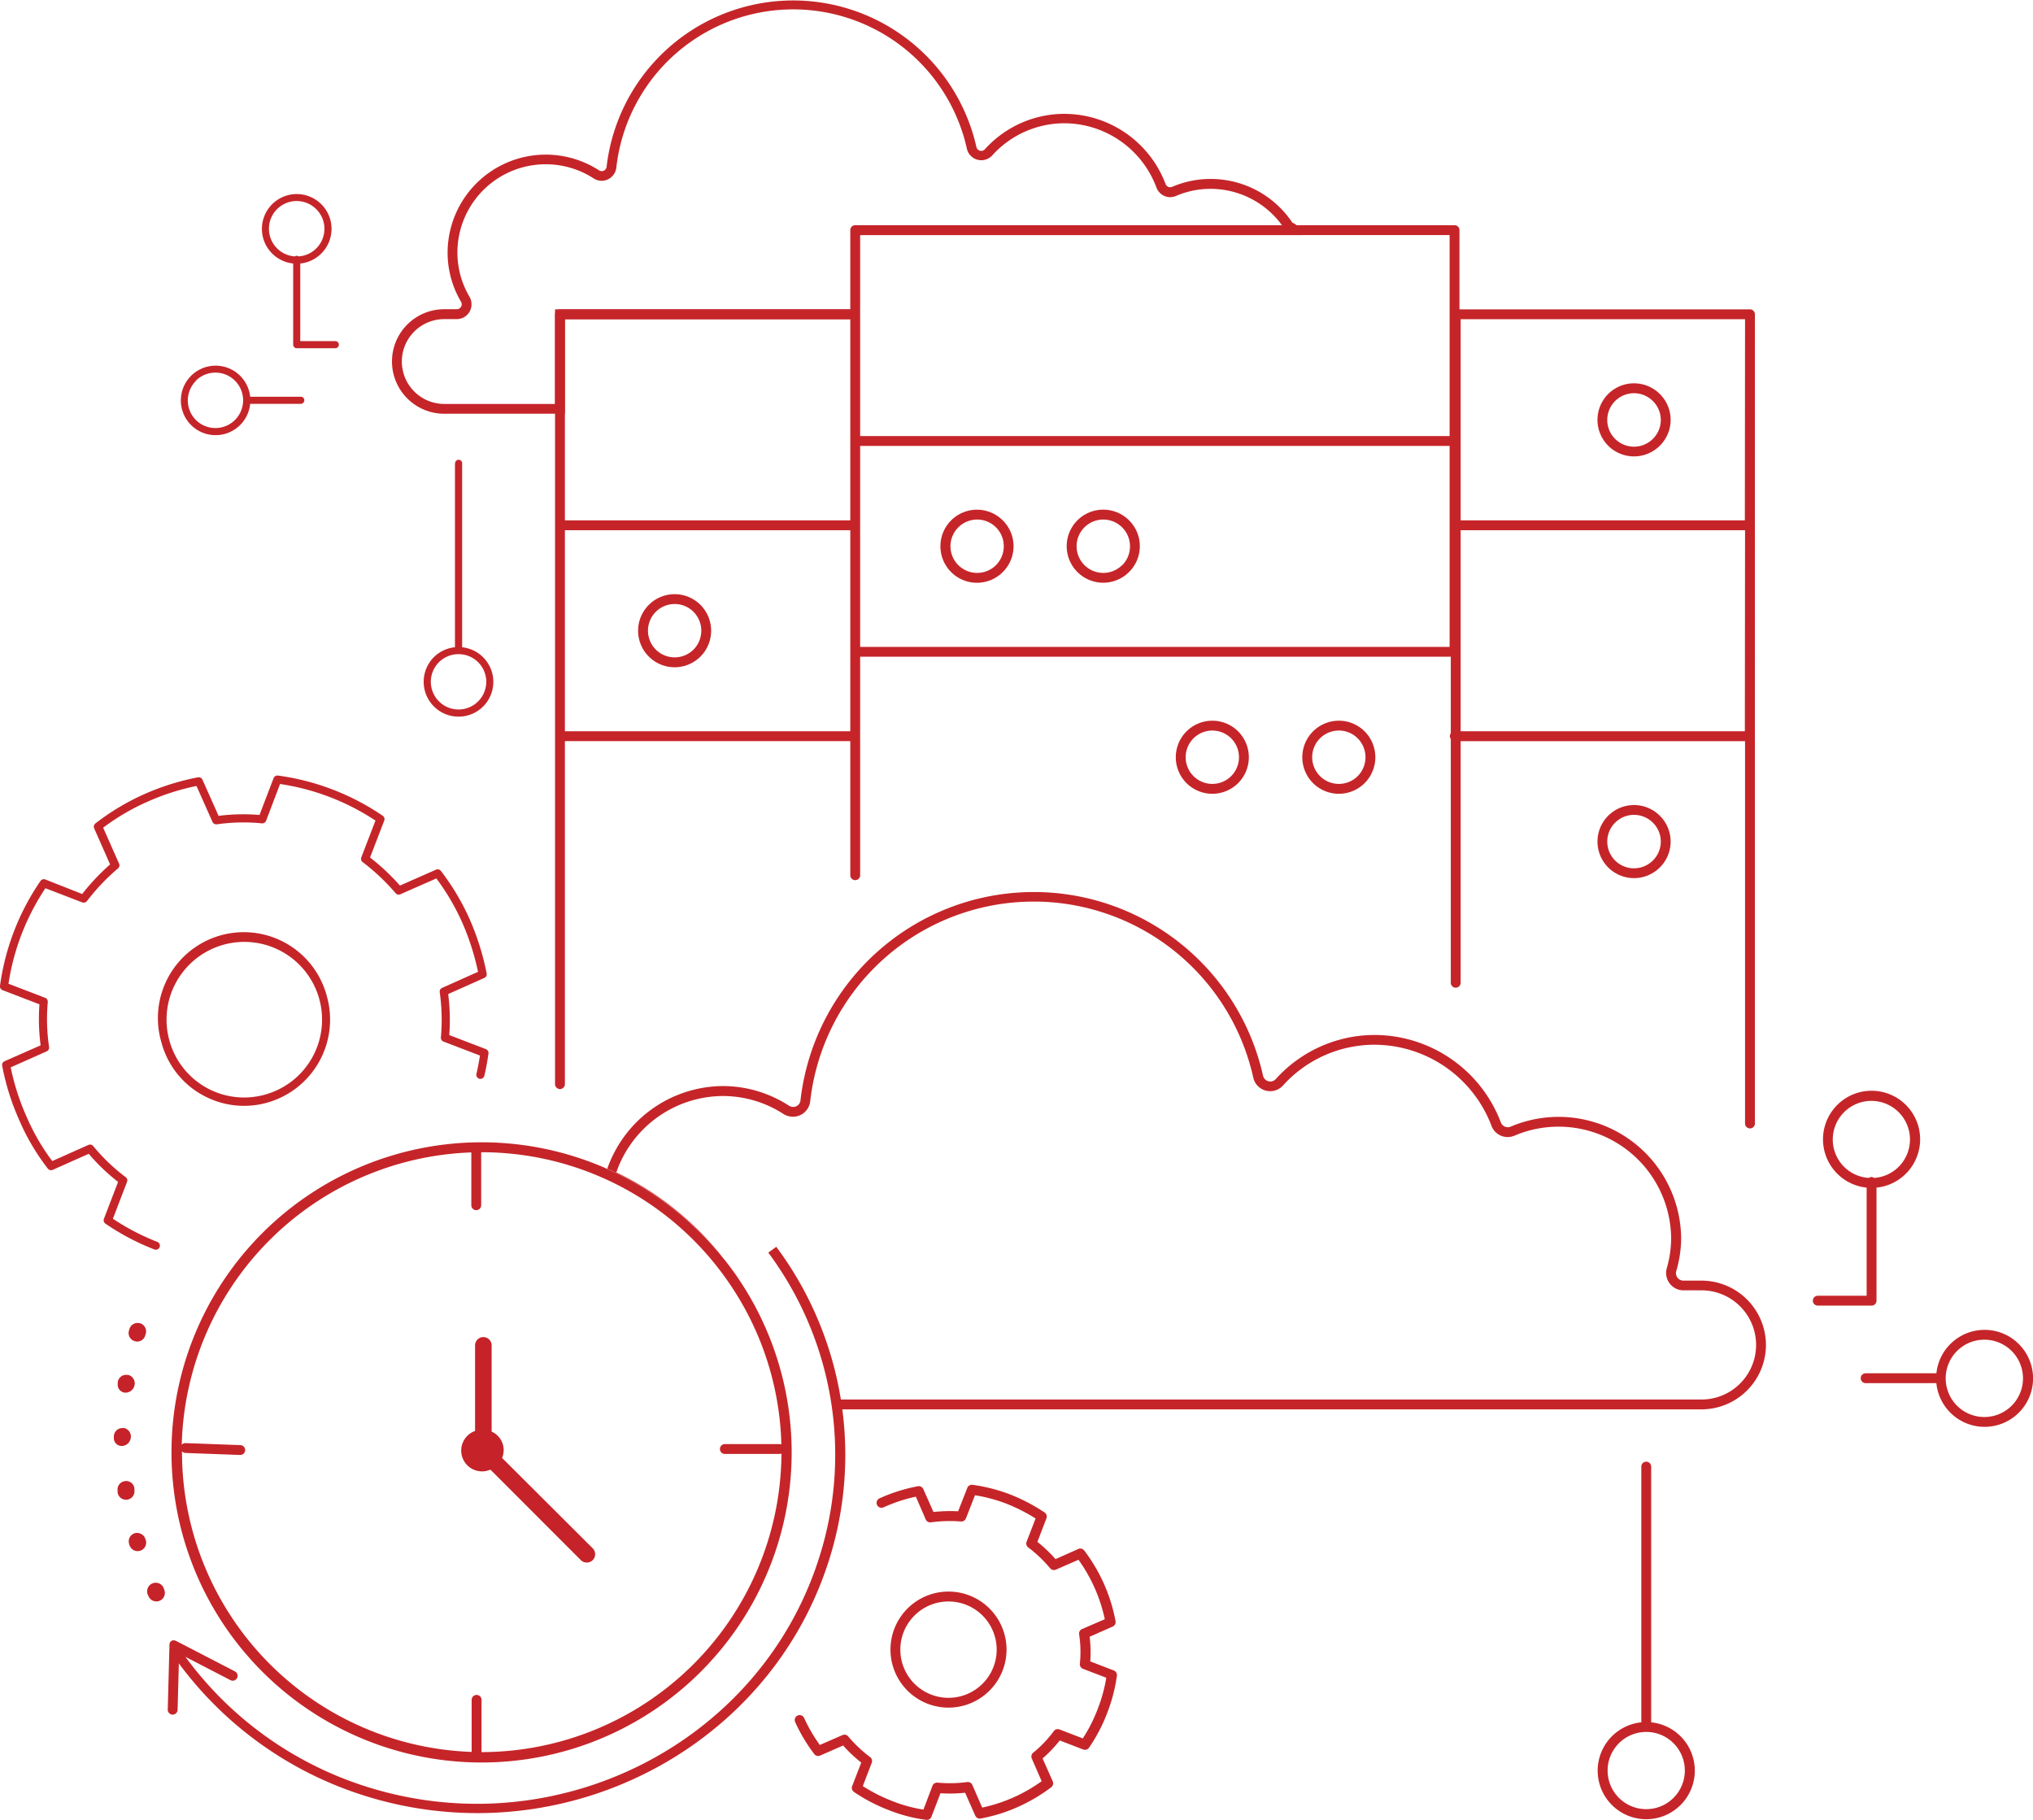 <svg xmlns="http://www.w3.org/2000/svg" viewBox="0 0 412.32 369.08"><defs><style>.cls-1{fill:#c52529;}.cls-2{fill:#c52329;}</style></defs><g id="Layer_2" data-name="Layer 2"><g id="Layer_3" data-name="Layer 3"><path class="cls-1" d="M218.7,314.14l-4.63,2.06a28.15,28.15,0,0,0-3.67-3.5l1.83-4.77a1,1,0,0,0-.37-1.19,36.86,36.86,0,0,0-7-3.66,34.13,34.13,0,0,0-7.62-1.95,1,1,0,0,0-1.06.63l-1.86,4.74a31.61,31.61,0,0,0-5,.14L187.26,302a1,1,0,0,0-1.1-.58,33.93,33.93,0,0,0-7.79,2.46,1,1,0,0,0-.5,1.32,1,1,0,0,0,1.33.5,31.63,31.63,0,0,1,6.55-2.16l2,4.61a1,1,0,0,0,1.05.59,28.5,28.5,0,0,1,6.11-.17,1,1,0,0,0,1-.64l1.83-4.68a31.31,31.31,0,0,1,6.38,1.71,35.33,35.33,0,0,1,5.91,3l-1.82,4.71a1,1,0,0,0,.33,1.16,26.79,26.79,0,0,1,4.44,4.22,1,1,0,0,0,1.18.28l4.57-2a32.17,32.17,0,0,1,5.34,12.06l-4.64,2h0a1,1,0,0,0-.57,1.06,23.39,23.39,0,0,1,.15,6,1,1,0,0,0,.64,1l4.72,1.81a31.07,31.07,0,0,1-1.77,6.41,30.21,30.21,0,0,1-3,5.89l-4.72-1.82a1,1,0,0,0-1.16.35,24.25,24.25,0,0,1-4.18,4.38,1,1,0,0,0-.28,1.17l2,4.6a31.92,31.92,0,0,1-12.06,5.35l-2-4.6a1,1,0,0,0-1-.58,27,27,0,0,1-6.08.12,1,1,0,0,0-1,.63L187.29,367a28.79,28.79,0,0,1-6.41-1.77,32.34,32.34,0,0,1-5.89-3l1.81-4.72a1,1,0,0,0-.33-1.16,27.09,27.09,0,0,1-4.44-4.19,1,1,0,0,0-1.17-.27l-4.59,2a31.93,31.93,0,0,1-3.18-5.47,1,1,0,1,0-1.82.83,33.65,33.65,0,0,0,3.87,6.48,1,1,0,0,0,1.2.31L171,354a28.66,28.66,0,0,0,3.67,3.47l-1.84,4.77a1,1,0,0,0,.37,1.18,34,34,0,0,0,7,3.66,31,31,0,0,0,7.65,2,1,1,0,0,0,1.06-.63l1.83-4.77a29.25,29.25,0,0,0,5-.1l2.06,4.65a1,1,0,0,0,1.09.58,33.32,33.32,0,0,0,7.76-2.44,34.43,34.43,0,0,0,6.55-3.9,1,1,0,0,0,.31-1.2l-2.06-4.65a25.88,25.88,0,0,0,3.48-3.64l4.76,1.83a1,1,0,0,0,1.18-.37,32.52,32.52,0,0,0,3.65-6.95,33.08,33.08,0,0,0,2-7.64,1,1,0,0,0-.63-1.07l-4.77-1.83a25.32,25.32,0,0,0-.13-5l4.69-2.08h0a1,1,0,0,0,.57-1.1,33.94,33.94,0,0,0-6.34-14.3A1,1,0,0,0,218.7,314.14Z"/><path class="cls-1" d="M336.64,79.91a7.41,7.41,0,1,0,0,10.48A7.37,7.37,0,0,0,336.64,79.91ZM335.23,89a5.42,5.42,0,1,1,0-7.66A5.38,5.38,0,0,1,335.23,89Z"/><path class="cls-1" d="M336.64,165.44a7.41,7.41,0,1,0,0,10.48A7.37,7.37,0,0,0,336.64,165.44Zm-1.41,9.07a5.42,5.42,0,1,1,0-7.66A5.38,5.38,0,0,1,335.23,174.51Z"/><path class="cls-1" d="M142.06,122.67a7.41,7.41,0,1,0,0,10.49A7.43,7.43,0,0,0,142.06,122.67Zm-1.41,9.07a5.41,5.41,0,1,1,0-7.66A5.43,5.43,0,0,1,140.65,131.74Z"/><path class="cls-1" d="M354.92,62.74H296V46.67a1,1,0,0,0-1-1H173.45a1,1,0,0,0-1,1V62.74H113.57a1,1,0,0,0-1,1V219.87a1,1,0,0,0,2,0V150.3h57.88v27.2a1,1,0,0,0,2,0V133.19H294.24v15.55a.91.91,0,0,0,0,1.11v49.46a1,1,0,0,0,2,0v-49h57.68v77.54a1,1,0,0,0,2,0V63.74A1,1,0,0,0,354.92,62.74ZM172.45,132.17V148.3H114.57V107.53h57.88Zm0-42.76v16.12H114.57V64.74h57.88ZM294,131.19H174.45V90.43H294Zm0-42.76H174.45V47.67H294Zm59.88,59.87H296.24V107.53h57.68Zm0-42.77H296.24V64.74h57.68Z"/><path class="cls-1" d="M229,105.54A7.41,7.41,0,1,0,229,116,7.38,7.38,0,0,0,229,105.54Zm-1.42,9.07a5.41,5.41,0,1,1,0-7.66A5.43,5.43,0,0,1,227.62,114.61Z"/><path class="cls-1" d="M203.38,105.54a7.41,7.41,0,1,0,0,10.48A7.38,7.38,0,0,0,203.38,105.54ZM202,114.61a5.41,5.41,0,1,1,0-7.66A5.43,5.43,0,0,1,202,114.61Z"/><path class="cls-1" d="M276.77,148.33a7.41,7.41,0,1,0,0,10.49A7.43,7.43,0,0,0,276.77,148.33Zm-1.41,9.07a5.41,5.41,0,1,1,0-7.66A5.43,5.43,0,0,1,275.36,157.4Z"/><path class="cls-1" d="M251.11,148.33a7.41,7.41,0,1,0,0,10.49A7.42,7.42,0,0,0,251.11,148.33Zm-1.41,9.07a5.41,5.41,0,1,1,0-7.66A5.43,5.43,0,0,1,249.7,157.4Z"/><path class="cls-1" d="M358.16,272.76a13.09,13.09,0,0,1-13.07,13.07H169.7v-2H345.09a11.07,11.07,0,1,0,0-22.14h-3.67a3.53,3.53,0,0,1-3.39-4.43,22.34,22.34,0,0,0,.9-5.94,22.84,22.84,0,0,0-31.78-21,3.5,3.5,0,0,1-4.66-2,25.46,25.46,0,0,0-23.65-16.44,25,25,0,0,0-18.65,8.29,3.51,3.51,0,0,1-6-1.59,45.62,45.62,0,0,0-89.87,4.79,3.53,3.53,0,0,1-2,2.78,3.59,3.59,0,0,1-3.41-.22,22.67,22.67,0,0,0-12.3-3.65A23,23,0,0,0,125,237.76a61.6,61.6,0,0,1,23.07,19.18c.25.32.5.65.74,1s.65.93,1,1.4a63.2,63.2,0,0,0-26.65-22.3,25,25,0,0,1,23.5-16.78,24.65,24.65,0,0,1,13.38,4,1.55,1.55,0,0,0,1.48.09,1.51,1.51,0,0,0,.83-1.19,47.63,47.63,0,0,1,93.81-5,1.52,1.52,0,0,0,1.08,1.12,1.49,1.49,0,0,0,1.5-.43,27,27,0,0,1,20.13-8.95,27.45,27.45,0,0,1,25.52,17.73,1.54,1.54,0,0,0,.82.86,1.51,1.51,0,0,0,1.18,0,24.85,24.85,0,0,1,34.57,22.86,24.07,24.07,0,0,1-1,6.46,1.54,1.54,0,0,0,.26,1.31,1.51,1.51,0,0,0,1.2.6h3.67A13.09,13.09,0,0,1,358.16,272.76Z"/><path class="cls-1" d="M167.89,317.17c-10.12,30.83-39.5,50.54-71.06,50.54a76,76,0,0,1-22.64-3.45,74.62,74.62,0,0,1-37.92-26.92l-.25,9.4a1,1,0,0,1-1,1h0a1,1,0,0,1-1-1l.35-13.12v0a.76.76,0,0,1,0-.21.86.86,0,0,1,.07-.21l0-.05a.9.9,0,0,1,.14-.2,1.2,1.2,0,0,1,.21-.17,1.22,1.22,0,0,1,.24-.1.84.84,0,0,1,.27,0h0a.7.7,0,0,1,.25.05.45.45,0,0,1,.18.07h0l11.92,6.17a1,1,0,0,1-.46,1.89,1,1,0,0,1-.46-.12l-9.12-4.72a72.53,72.53,0,0,0,37.07,26.44c38.11,11.87,79-8.68,91.21-45.8a68.63,68.63,0,0,0-10.07-62.62l1.62-1.18A70.62,70.62,0,0,1,167.89,317.17Z"/><path class="cls-2" d="M120.2,316.42a1.72,1.72,0,0,1-2.38,0L99.46,298.05a4.22,4.22,0,1,1-3.11-7.84V272.85a1.68,1.68,0,0,1,3.36,0v17.49a4.1,4.1,0,0,1,2.12,5.34L120.2,314A1.7,1.7,0,0,1,120.2,316.42Z"/><path class="cls-2" d="M26.25,269.53l-.09.31A1.72,1.72,0,0,0,27.33,272a1.69,1.69,0,0,0,2.13-1.17l.11-.36a1.73,1.73,0,0,0-1.2-2.12l-.1,0A1.72,1.72,0,0,0,26.25,269.53Z"/><path class="cls-2" d="M26.54,291.31a1.73,1.73,0,0,0-1.36-1.69,1.47,1.47,0,0,0-.36,0,1.72,1.72,0,0,0-1.73,1.71v.37a1.59,1.59,0,0,0,1.73,1.55A1.89,1.89,0,0,0,26.54,291.31Z"/><path class="cls-2" d="M29.49,312.14a1.74,1.74,0,0,0-1.29-1.2,1.64,1.64,0,0,0-.85,0,1.72,1.72,0,0,0-1.17,2.14l.1.33a1.73,1.73,0,0,0,3.31-1Z"/><path class="cls-2" d="M27.26,301.82a1.72,1.72,0,0,0-1.34-1.43,1.61,1.61,0,0,0-.62,0,1.72,1.72,0,0,0-1.45,1.95l0,.35a1.72,1.72,0,0,0,3.41-.51Z"/><path class="cls-2" d="M33.17,322A1.72,1.72,0,1,0,30,323.47l.15.31a1.72,1.72,0,1,0,3.13-1.44Z"/><path class="cls-2" d="M27.31,280.78A1.73,1.73,0,0,0,26,278.85l-.12,0a1.72,1.72,0,0,0-2,1.46l0,.35a1.61,1.61,0,0,0,1.49,1.78A1.88,1.88,0,0,0,27.31,280.78Z"/><path class="cls-1" d="M114.57,83.91H90.1a10.6,10.6,0,1,1,0-21.2h2.54a1,1,0,0,0,.87-.5,1,1,0,0,0,0-1,19.57,19.57,0,0,1-2.73-9.89,19.91,19.91,0,0,1,30.72-16.77,1,1,0,0,0,1.53-.73,38.09,38.09,0,0,1,75-4,1,1,0,0,0,.71.74,1,1,0,0,0,1-.28,21.71,21.71,0,0,1,16.16-7.19,22,22,0,0,1,20.5,14.24,1.06,1.06,0,0,0,.54.56,1,1,0,0,0,.79,0,19.7,19.7,0,0,1,7.81-1.6,19.93,19.93,0,0,1,16.54,8.82c0,.06,0,.06.16.11a2,2,0,0,1,1.09,1l.76,1.46H174.45v-2H260a17.91,17.91,0,0,0-14.49-7.38,17.69,17.69,0,0,0-7,1.44,2.94,2.94,0,0,1-2.36,0A3,3,0,0,1,234.53,38a20,20,0,0,0-18.63-13,19.72,19.72,0,0,0-14.68,6.54,3,3,0,0,1-5.12-1.37A36.09,36.09,0,0,0,125,34a3,3,0,0,1-1.7,2.37,2.94,2.94,0,0,1-2.9-.19A17.91,17.91,0,0,0,92.77,51.31a17.57,17.57,0,0,0,2.47,8.9,3.06,3.06,0,0,1,0,3,3,3,0,0,1-2.6,1.51H90.1a8.6,8.6,0,0,0,0,17.2h22.47V62.74h59.88v2H114.57Z"/><path class="cls-1" d="M149.85,259.45l-.07-.1a63.2,63.2,0,0,0-26.65-22.3,62.89,62.89,0,1,0,26.72,22.4ZM97.73,355.34h-.07v-10.6a1,1,0,0,0-2,0V355.3a60.89,60.89,0,0,1-58.75-60.79v-.18a1,1,0,0,0,.71.34l11.1.41h0a1,1,0,0,0,1-1,1,1,0,0,0-1-1l-11.1-.41a1,1,0,0,0-.76.33,60.88,60.88,0,0,1,58.73-59.28v10.71a1,1,0,0,0,2,0V233.68h.07a60.8,60.8,0,0,1,50.15,26.44l.28.41a60.42,60.42,0,0,1,9.78,25.3,59.44,59.44,0,0,1,.6,7.11.86.86,0,0,0-.36-.07h-11.1a1,1,0,0,0,0,2h11.1a.92.92,0,0,0,.38-.08A60.9,60.9,0,0,1,97.73,355.34Z"/><path class="cls-1" d="M66.32,202.15a17.42,17.42,0,1,0-33.56,9.33A17.24,17.24,0,0,0,40.92,222l.17.09a17.29,17.29,0,0,0,13.08,1.54A17.49,17.49,0,0,0,66.32,202.15ZM53.73,222h0a15.71,15.71,0,0,1-19.38-11,15.77,15.77,0,1,1,19.38,11Z"/><path class="cls-1" d="M75.05,173.91l2.87-7.47a.82.82,0,0,0-.3-1,49.46,49.46,0,0,0-21.24-8.15.85.85,0,0,0-.89.52l-2.86,7.47a39.65,39.65,0,0,0-8.3.18l-3.27-7.34a.83.83,0,0,0-.91-.47,49.68,49.68,0,0,0-10.93,3.43A48,48,0,0,0,19.35,167a.84.84,0,0,0-.25,1l3.23,7.31a43.83,43.83,0,0,0-5.66,6L9.2,178.37h0a.83.83,0,0,0-1,.31A49.33,49.33,0,0,0,0,199.93a.82.82,0,0,0,.52.88L8,203.68A41,41,0,0,0,8.24,212L.91,215.23a.83.83,0,0,0-.47.91,49.52,49.52,0,0,0,3.42,10.93A44.93,44.93,0,0,0,9.7,237a.82.82,0,0,0,1,.25L18,234a40.23,40.23,0,0,0,5.95,5.7l-2.87,7.47a.84.84,0,0,0,.31,1,48.94,48.94,0,0,0,9.92,5.23h0a.82.82,0,0,0,.59-1.54,47.06,47.06,0,0,1-9-4.69l2.85-7.44a.8.8,0,0,0-.27-1,38.88,38.88,0,0,1-6.57-6.29.82.82,0,0,0-1-.23l-7.31,3.26a43.68,43.68,0,0,1-5.24-9.06,48.4,48.4,0,0,1-3.19-9.94l7.3-3.25a.82.82,0,0,0,.48-.88,39.41,39.41,0,0,1-.26-9.13.85.85,0,0,0-.53-.85l-7.44-2.85a47.85,47.85,0,0,1,7.49-19.37L16.65,183a.85.85,0,0,0,1-.27,42.16,42.16,0,0,1,6.27-6.6.83.83,0,0,0,.22-1l-3.22-7.27a45.55,45.55,0,0,1,9-5.27,47.88,47.88,0,0,1,9.93-3.19l3.25,7.3a.85.85,0,0,0,.88.48,37.73,37.73,0,0,1,9.14-.2.83.83,0,0,0,.85-.53L56.8,159a47.81,47.81,0,0,1,19.35,7.42l-2.86,7.43a.83.83,0,0,0,.28,1,43.35,43.35,0,0,1,6.66,6.29.83.83,0,0,0,1,.21l7.27-3.2a46.74,46.74,0,0,1,5.27,9,50.82,50.82,0,0,1,3.18,9.94l-7.29,3.26a.83.83,0,0,0-.48.87,40,40,0,0,1,.24,9.19.82.82,0,0,0,.53.83l7.39,2.83c-.2,1.3-.44,2.54-.71,3.72a.82.82,0,1,0,1.6.38c.34-1.42.62-2.94.84-4.52a.83.83,0,0,0-.52-.88l-7.43-2.85a41.71,41.71,0,0,0-.22-8.32l7.33-3.27a.83.83,0,0,0,.47-.91,52.63,52.63,0,0,0-3.42-10.94,48.54,48.54,0,0,0-5.86-9.85.82.82,0,0,0-1-.25l-7.31,3.22A43.66,43.66,0,0,0,75.05,173.91Z"/><path class="cls-1" d="M409.45,272.59a9.82,9.82,0,0,0-16.72,5.92H378.38a1,1,0,0,0,0,2h14.34a9.83,9.83,0,1,0,16.73-7.92ZM408,285.08A7.84,7.84,0,1,1,408,274,7.85,7.85,0,0,1,408,285.08Z"/><path class="cls-1" d="M333.88,296.44a1,1,0,0,0-1,1V349.3a9.85,9.85,0,1,0,2,0V297.44A1,1,0,0,0,333.88,296.44Zm5.53,57.1a7.83,7.83,0,1,1-5.53-2.29A7.77,7.77,0,0,1,339.41,353.54Z"/><path class="cls-1" d="M368.67,264.79h10.91a1,1,0,0,0,1-1V240.86a9.85,9.85,0,1,0-2,0v21.93h-9.91a1,1,0,0,0,0,2ZM374,236.63a7.83,7.83,0,1,1,11.08,0,7.77,7.77,0,0,1-5,2.26.87.87,0,0,0-1.06,0A7.77,7.77,0,0,1,374,236.63Z"/><path class="cls-1" d="M38.74,86.19a7.05,7.05,0,0,0,12-4.29H61a.72.72,0,1,0,0-1.44H50.74a7.05,7.05,0,1,0-12,5.73Zm1-9a5.62,5.62,0,1,1,0,8A5.62,5.62,0,0,1,39.75,77.23Z"/><path class="cls-1" d="M92.27,94.05v37.22a7,7,0,0,0-4.27,2,7.05,7.05,0,0,0,10,10,7.06,7.06,0,0,0-4.27-12V94.05a.72.72,0,1,0-1.43,0ZM93,132.67a5.6,5.6,0,0,1,5.62,5.62,5.62,5.62,0,1,1-9.59-4A5.64,5.64,0,0,1,93,132.67Z"/><path class="cls-1" d="M68.73,69.9a.72.72,0,0,0-.72-.72H60.9V53.44a7.06,7.06,0,1,0-1.44,0V69.9a.72.72,0,0,0,.72.72H68A.72.72,0,0,0,68.73,69.9ZM60.56,52a.71.71,0,0,0-.38-.12.69.69,0,0,0-.38.12,5.62,5.62,0,1,1,4.35-9.57A5.61,5.61,0,0,1,60.56,52Z"/><path class="cls-1" d="M192.37,346.32a11.77,11.77,0,1,1,11.77-11.77A11.78,11.78,0,0,1,192.37,346.32Zm0-21.53a9.77,9.77,0,1,0,9.77,9.76A9.77,9.77,0,0,0,192.37,324.79Z"/></g></g></svg>